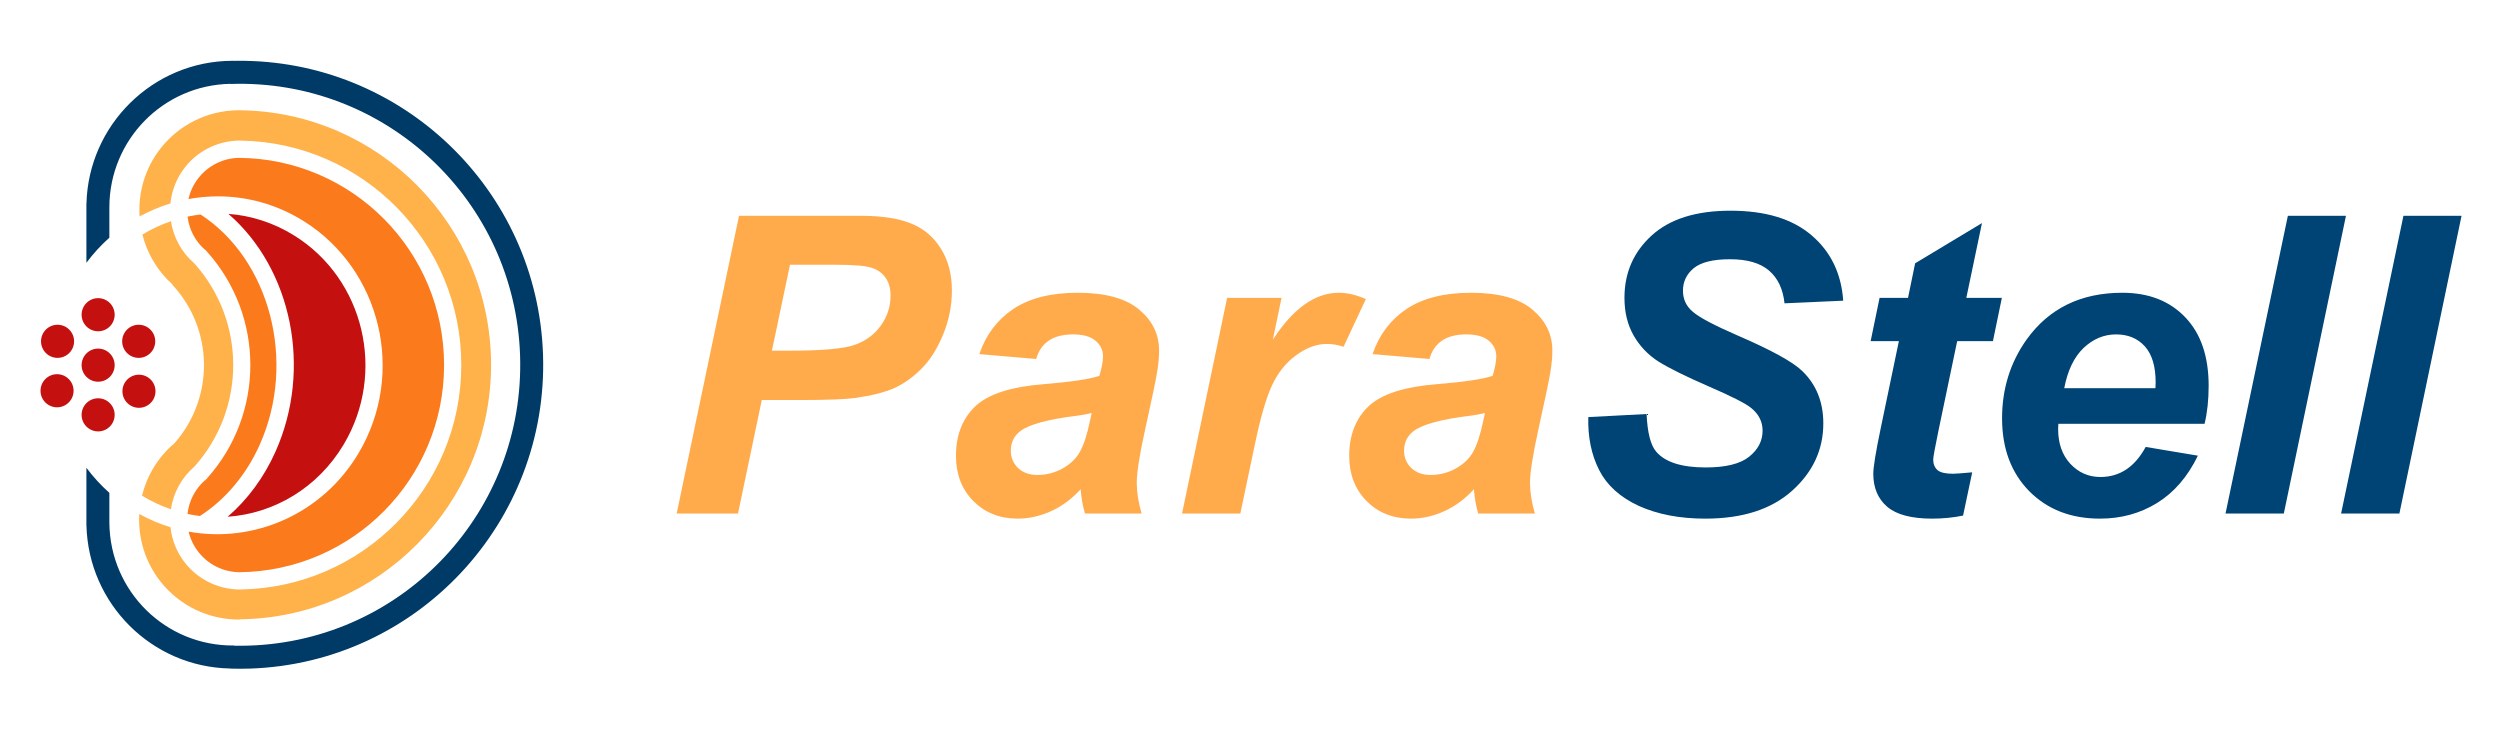 <?xml version="1.0" encoding="UTF-8" standalone="no"?>
<svg
   width="3085"
   height="900"
   xml:space="preserve"
   overflow="hidden"
   version="1.1"
   id="svg10"
   sodipodi:docname="parastell_logo_with_text.svg"
   inkscape:version="1.4.2 (ebf0e940, 2025-05-08)"
   xmlns:inkscape="http://www.inkscape.org/namespaces/inkscape"
   xmlns:sodipodi="http://sodipodi.sourceforge.net/DTD/sodipodi-0.dtd"
   xmlns="http://www.w3.org/2000/svg"
   xmlns:svg="http://www.w3.org/2000/svg"><g
     id="text3"
     style="font-weight:bold;font-size:513.351px;font-family:'Arial Hebrew';-inkscape-font-specification:'Arial Hebrew Bold';fill:#004375;stroke:#ff8833;stroke-width:68.4"
     aria-label="ParaStell"
     inkscape:label="Text"><path
       style="font-style:italic;font-family:Arial;-inkscape-font-specification:'Arial Bold Italic';fill:#ffab4c;stroke:none"
       d="M 910.699,633.734 H 835 L 911.953,266.267 h 149.393 q 39.855,0 62.916,9.525 23.311,9.274 36.847,31.082 13.536,21.557 13.536,51.636 0,27.823 -10.778,54.142 -10.778,26.319 -26.57,42.111 -15.541,15.792 -33.588,24.063 -18.047,8.021 -48.628,12.282 -17.797,2.507 -66.675,2.507 h -48.377 z m 41.86,-201.029 h 23.311 q 59.908,0 79.96,-7.52 20.053,-7.52 31.583,-24.063 11.53,-16.544 11.53,-36.346 0,-13.285 -6.016,-21.807 -5.765,-8.522 -16.544,-12.282 -10.528,-4.011 -47.375,-4.011 h -54.142 z m 326.108,10.277 -70.185,-6.016 q 12.032,-35.594 41.86,-55.646 30.079,-20.053 79.459,-20.053 51.385,0 75.95,20.805 24.565,20.554 24.565,50.383 0,12.032 -2.256,25.567 -2.005,13.536 -14.789,71.187 -10.528,47.625 -10.528,66.675 0,17.045 6.016,37.85 h -69.934 q -4.261,-14.538 -5.264,-30.079 -15.792,17.546 -36.346,27.071 -20.554,9.274 -41.359,9.274 -33.087,0 -54.644,-21.557 -21.557,-21.807 -21.557,-55.897 0,-38.1 23.562,-60.91 23.813,-22.81 84.723,-27.573 51.385,-4.261 68.681,-10.277 4.512,-15.04 4.512,-24.063 0,-11.53 -9.274,-19.301 -9.274,-7.77 -27.573,-7.77 -19.301,0 -30.581,8.021 -11.029,7.77 -15.04,22.309 z m 68.43,66.675 q -6.517,1.755 -17.296,3.259 -54.142,6.517 -70.686,19.05 -11.781,9.024 -11.781,24.314 0,12.533 9.024,21.306 9.024,8.522 23.813,8.522 16.293,0 30.581,-7.77 14.538,-8.021 21.557,-20.303 7.269,-12.533 12.784,-38.852 z m 167.19,-142.124 h 67.177 l -10.778,51.636 q 37.599,-57.902 81.464,-57.902 15.541,0 33.338,7.77 l -27.573,58.905 q -9.776,-3.509 -20.805,-3.509 -18.549,0 -37.85,14.037 -19.05,14.037 -29.828,37.599 -10.778,23.311 -21.306,74.195 l -17.546,83.47 h -71.939 z m 249.657,75.449 -70.185,-6.016 q 12.032,-35.594 41.86,-55.646 30.079,-20.053 79.459,-20.053 51.385,0 75.95,20.805 24.565,20.554 24.565,50.383 0,12.032 -2.256,25.567 -2.005,13.536 -14.789,71.187 -10.528,47.625 -10.528,66.675 0,17.045 6.016,37.85 h -69.934 q -4.261,-14.538 -5.264,-30.079 -15.792,17.546 -36.346,27.071 -20.554,9.274 -41.359,9.274 -33.087,0 -54.644,-21.557 -21.557,-21.807 -21.557,-55.897 0,-38.1 23.562,-60.91 23.813,-22.81 84.723,-27.573 51.385,-4.261 68.681,-10.277 4.512,-15.04 4.512,-24.063 0,-11.53 -9.274,-19.301 -9.274,-7.77 -27.573,-7.77 -19.301,0 -30.581,8.021 -11.029,7.77 -15.04,22.309 z m 68.43,66.675 q -6.517,1.755 -17.296,3.259 -54.142,6.517 -70.686,19.05 -11.781,9.024 -11.781,24.314 0,12.533 9.024,21.306 9.024,8.522 23.813,8.522 16.293,0 30.581,-7.77 14.538,-8.021 21.557,-20.303 7.269,-12.533 12.784,-38.852 z"
       id="path7" /><path
       style="font-style:italic;font-family:Arial;-inkscape-font-specification:'Arial Bold Italic';stroke:none"
       d="m 1959.961,514.67 71.939,-3.76 q 1.504,34.34 11.781,46.372 16.544,19.551 61.161,19.551 37.098,0 53.641,-13.285 16.544,-13.285 16.544,-32.084 0,-16.293 -13.536,-27.573 -9.525,-8.272 -52.388,-26.821 -42.612,-18.549 -62.414,-30.831 -19.551,-12.533 -30.831,-32.335 -11.28,-19.802 -11.28,-46.372 0,-46.372 33.588,-76.953 33.588,-30.58 97.256,-30.58 64.67,0 100.013,30.33 35.594,30.33 39.103,80.712 l -72.441,3.259 q -2.757,-26.319 -19.05,-40.356 -16.293,-14.037 -48.127,-14.037 -31.332,0 -44.868,11.029 -13.285,11.029 -13.285,27.823 0,15.792 12.282,26.069 12.282,10.528 54.393,28.826 63.417,27.322 80.712,44.367 25.818,25.066 25.818,64.42 0,48.628 -38.602,83.219 -38.351,34.34 -107.032,34.34 -47.375,0 -82.216,-15.792 -34.591,-16.042 -48.879,-44.367 -14.288,-28.325 -13.285,-65.172 z m 348.417,-93.747 11.029,-53.391 h 35.092 l 8.773,-42.612 82.467,-49.631 -19.301,92.243 h 43.865 l -11.029,53.391 h -44.116 l -23.311,111.544 q -6.266,30.33 -6.266,34.591 0,8.272 5.264,13.034 5.264,4.512 19.05,4.512 4.763,0 23.813,-1.755 l -11.28,53.391 q -18.549,3.76 -38.1,3.76 -38.1,0 -55.396,-14.538 -17.296,-14.789 -17.296,-40.858 0,-12.282 9.274,-56.649 l 22.309,-107.032 z m 412.084,102.018 h -180.475 q -0.251,4.261 -0.251,6.517 0,26.57 15.04,42.863 15.29,16.293 37.098,16.293 35.844,0 55.897,-37.098 l 64.419,10.778 q -18.799,38.852 -50.383,58.404 -31.332,19.301 -70.435,19.301 -53.641,0 -87.23,-33.839 -33.588,-34.09 -33.588,-89.987 0,-54.644 30.33,-97.256 41.359,-57.652 118.061,-57.652 48.879,0 77.704,30.33 28.826,30.079 28.826,84.472 0,26.069 -5.013,46.873 z m -60.66,-43.865 q 0.251,-4.763 0.251,-7.269 0,-29.578 -13.285,-44.367 -13.285,-14.789 -35.594,-14.789 -22.309,0 -40.106,16.794 -17.546,16.794 -23.813,49.631 z m 86.478,154.657 76.953,-367.467 h 71.689 l -76.702,367.467 z m 142.625,0 76.953,-367.467 h 71.689 l -76.702,367.467 z"
       id="path8" /></g><defs
     id="defs10" /><sodipodi:namedview
     id="namedview10"
     pagecolor="#000000"
     bordercolor="#000000"
     borderopacity="0.25"
     inkscape:showpageshadow="2"
     inkscape:pageopacity="0.0"
     inkscape:pagecheckerboard="true"
     inkscape:deskcolor="#d1d1d1"
     inkscape:zoom="0.31686161"
     inkscape:cx="1364.9492"
     inkscape:cy="492.3285"
     inkscape:window-width="1792"
     inkscape:window-height="981"
     inkscape:window-x="0"
     inkscape:window-y="25"
     inkscape:window-maximized="0"
     inkscape:current-layer="text3" /><g
     id="g10"
     inkscape:label="Logo"
     transform="matrix(1.054,0,0,1.054,35.794,0.203)"><path
       d="m 245.887,184.615 c -18.455,0.306 -35.821,8.861 -47.302,23.369 -5.988,7.566 -9.926,16.072 -11.887,24.862 11.353,-2.094 22.898,-3.158 34.49,-3.156 34.223,0.01 68.857,9.303 100.164,28.835 91.07,56.82 119.904,178.502 64.566,271.714 -42.536,71.649 -122.822,105.825 -199.053,91.999 2.014,8.533 5.898,16.779 11.721,24.136 11.483,14.508 28.846,23.064 47.302,23.369 132.887,-1.103 240.062,-109.163 240.062,-242.563 0,-133.401 -107.174,-241.459 -240.062,-242.563 z m -45.055,66.294 c -5.097,0.609 -10.163,1.449 -15.181,2.518 1.7,14.39 8.483,28.184 20.019,38.535 l 0.223,-0.209 c 0.592,0.637 1.18,1.275 1.764,1.917 0.332,0.274 0.668,0.546 1.007,0.814 l -0.127,0.162 c 67.462,75.275 67.485,189.763 0,265.062 l 0.129,0.163 c -0.343,0.271 -0.684,0.546 -1.019,0.823 -0.508,0.56 -1.019,1.116 -1.535,1.671 l -0.199,-0.186 c -11.834,10.508 -18.726,24.617 -20.326,39.309 4.921,1.056 9.864,1.885 14.815,2.491 l -0.116,-0.182 c 29.652,-19.078 54.015,-48.002 69.825,-83.291 43.604,-97.326 11.78,-217.026 -69.278,-269.6 z"
       fill="#fb7a1b"
       fill-rule="nonzero"
       fill-opacity="1"
       id="path2"
       style="stroke-width:1.008" /><path
       d="m 233.411,250.192 c 74.084,64.093 98.694,181.269 55.092,278.588 -13.405,29.921 -32.532,55.905 -55.929,76.033 54.085,-3.789 105.561,-33.603 136.016,-84.902 49.827,-83.929 23.829,-193.251 -57.896,-244.24 -24.312,-15.168 -50.781,-23.486 -77.283,-25.479 z"
       fill="#c51010"
       fill-rule="evenodd"
       fill-opacity="1"
       id="path3"
       style="stroke-width:1.008" /><path
       d="m 243.686,128.894 v 0.018 c -34.813,0.614 -67.639,16.815 -89.342,44.232 v 10e-4 h -0.001 c -18.613,23.519 -26.684,52.15 -24.883,80.059 11.542,-6.317 23.655,-11.404 36.13,-15.209 1.487,-15.056 7.147,-29.862 17.197,-42.561 h 0.001 c 14.878,-18.799 37.223,-30.073 61.045,-30.969 v -0.058 c 0.657,0 1.312,0.002 1.968,0.007 0.628,-0.008 1.259,-0.01 1.889,-0.004 v 0.025 c 142.957,2.07 258.42,119.028 258.42,262.742 0,143.714 -115.463,260.673 -258.42,262.743 v 0.024 c -0.631,0.01 -1.261,0.01 -1.89,0 -0.656,0.01 -1.311,0.01 -1.967,0.01 h -0.566 v -0.081 c -23.61,-1.053 -45.718,-12.296 -60.479,-30.946 -9.886,-12.491 -15.524,-27.019 -17.122,-41.818 -12.468,-3.797 -24.717,-8.944 -36.556,-15.489 -1.57,27.655 6.536,55.954 24.972,79.247 22.386,28.284 56.596,44.645 92.623,44.301 v -0.304 c 162.569,-1.629 294.268,-134.654 294.268,-297.976 0,-163.271 -131.619,-296.267 -294.119,-297.974 v -0.011 c -0.64,-0.006 -1.278,-0.007 -1.916,-0.002 -0.417,-0.002 -0.834,-0.003 -1.251,-0.003 z m -77.51,129.907 c -11.591,3.954 -22.796,9.172 -33.402,15.603 5.508,21.957 17.356,42.465 35.19,58.442 l -0.24,0.224 c 48.602,52.244 49.494,132.333 2.629,185.601 -19.511,16.459 -32.329,38.166 -38.031,61.463 10.899,6.66 22.221,11.955 33.776,15.932 2.81,-18.829 12.127,-36.722 27.512,-49.936 60.632,-67.723 60.615,-170.188 0.011,-237.894 -15.252,-13.094 -24.542,-30.789 -27.445,-49.435 z"
       fill="#ffb14a"
       fill-rule="evenodd"
       fill-opacity="1"
       id="path4"
       style="stroke-width:1.008" /><path
       d="M 238.022,70.99 C 145.144,71.279 69.504,145.951 67.247,238.409 h -0.051 v 3.723 c -10e-4,0.356 0,0.712 0,1.07 l -5.04e-4,64.254 c 8.078,-10.855 17.103,-20.65 26.882,-29.335 L 94.078,243.118 c -9.06e-4,-0.301 -9.06e-4,-0.601 0,-0.901 0.233,-78.913 63.139,-142.797 141.715,-144.27 l 0.01,0.162 C 417.115,91.953 568.784,234.006 574.925,415.746 581.069,597.483 439.339,749.503 258.029,755.658 h -10e-4 c -6.028,0.205 -12.059,0.242 -18.089,0.115 v -0.226 C 160.084,756.312 94.975,692.359 94.092,612.26 H 94.082 V 576.81 C 84.177,567.996 75.168,558.168 67.2,547.474 v 67.621 h 0.057 c 2.344,91.787 76.69,165.614 167.97,167.359 v 0.132 c 7.9,0.259 15.809,0.256 23.715,-0.012 C 454.78,775.926 608.431,611.112 601.796,414.835 595.267,221.621 435.834,69.367 244.051,70.999 c -1.283,0.011 -2.568,0.029 -3.854,0.053 l 0.001,-0.055 c -0.723,-0.007 -1.445,-0.01 -2.167,-0.007 z"
       fill="#003a66"
       fill-rule="evenodd"
       fill-opacity="1"
       id="path5"
       style="stroke-width:1.008" /><path
       d="m 80.93,348.88 c -10.689,0 -19.355,8.682 -19.355,19.391 0,10.709 8.666,19.391 19.355,19.391 10.689,0 19.355,-8.682 19.355,-19.391 0,-10.709 -8.666,-19.391 -19.355,-19.391 z m -47.507,31.143 c -10.689,0 -19.355,8.682 -19.355,19.391 0,10.709 8.666,19.391 19.355,19.391 10.689,0 19.355,-8.682 19.355,-19.391 0,-10.709 -8.666,-19.391 -19.355,-19.391 z m 95.013,0 c -10.689,0 -19.355,8.682 -19.355,19.391 0,10.709 8.666,19.391 19.355,19.391 10.69,0 19.356,-8.682 19.356,-19.391 0,-10.709 -8.666,-19.391 -19.356,-19.391 z m -47.507,27.911 c -10.689,0 -19.355,8.682 -19.355,19.391 0,10.709 8.666,19.391 19.355,19.391 10.689,0 19.355,-8.682 19.355,-19.391 0,-10.709 -8.666,-19.391 -19.355,-19.391 z m -48.093,29.968 c -10.689,0 -19.355,8.682 -19.355,19.391 0,10.709 8.666,19.391 19.355,19.391 10.689,0 19.355,-8.682 19.355,-19.391 0,-10.709 -8.666,-19.391 -19.355,-19.391 z m 95.894,0.587 c -10.689,0 -19.356,8.682 -19.356,19.391 0,10.71 8.667,19.392 19.356,19.392 10.689,0 19.355,-8.682 19.355,-19.392 0,-10.709 -8.666,-19.391 -19.355,-19.391 z m -47.801,27.618 c -10.689,0 -19.355,8.682 -19.355,19.391 0,10.709 8.666,19.392 19.355,19.392 10.689,0 19.355,-8.683 19.355,-19.392 0,-10.709 -8.666,-19.391 -19.355,-19.391 z"
       fill="#c51010"
       fill-rule="nonzero"
       fill-opacity="1"
       id="path6"
       style="stroke-width:1.008" /></g></svg>
